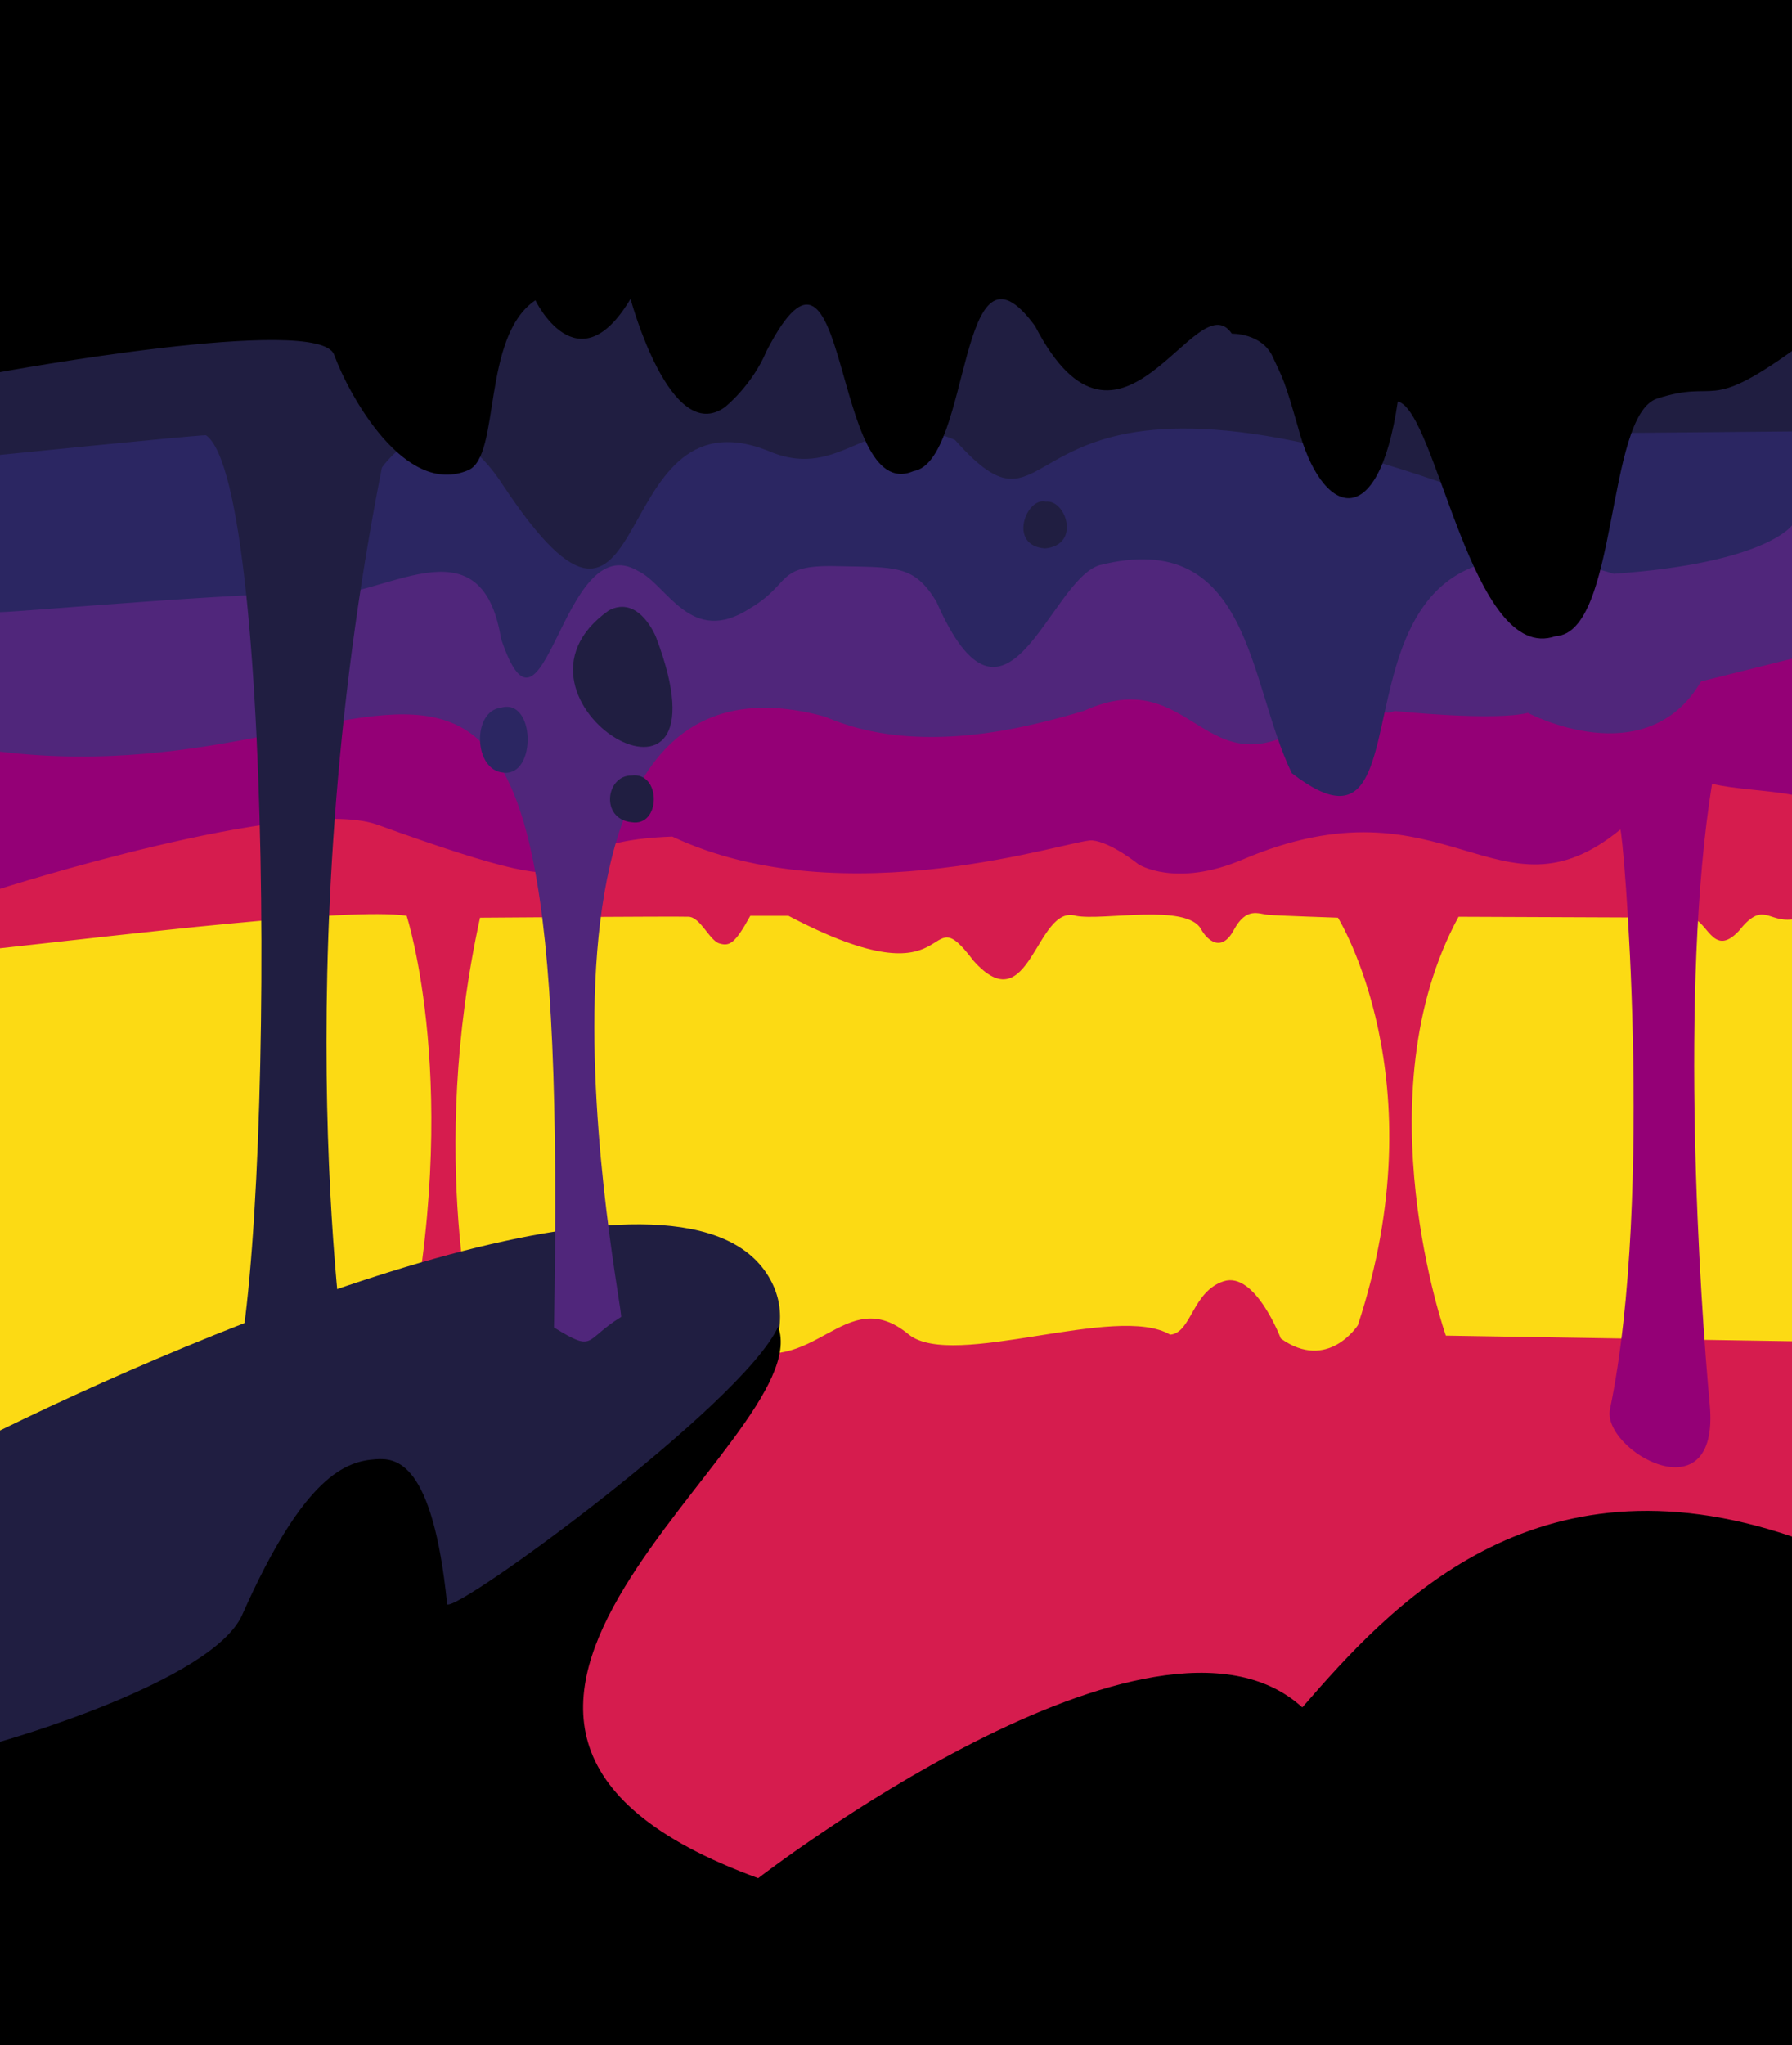 <svg id="Capa_1" data-name="Capa 1" xmlns="http://www.w3.org/2000/svg" viewBox="0 0 1918.24 2188.55"><defs><style>.cls-1{fill:#fcda14;}.cls-1,.cls-2,.cls-3,.cls-4,.cls-5,.cls-6,.cls-7{fill-rule:evenodd;}.cls-2{fill:#d61c4e;}.cls-3{fill:#201e41;}.cls-4{fill:#940076;}.cls-5{fill:#50267b;}.cls-6{fill:#2b2662;}</style></defs><title>fgd</title><polygon class="cls-1" points="0 673.64 1918.24 671.82 1919.99 1556.18 -0.01 1556.18 0 673.64"/><path class="cls-2" d="M0,1014.71c129.81-14.08,375-44.14,435.28-34.77,0,0,60.18,184.53-1,471.77,29.11,2.66,50-3.34,75.71-15.32,0,0-52.85-195,3.88-454.4,0,0,210.42-1.59,223.27-1s22.34,25.5,33,28.6,16.52.56,33-29.62H844c188.13,99.08,142.08-26.14,198,48,60.62,68.09,66.75-60.9,109.68-48,28.59,5.69,118.4-13.75,134,14.29,5.92,10.9,21.44,26.16,35,1s26.37-17.27,36.88-16.34S1432.2,982,1432.2,982s107.85,173.18,21.35,436c0,0-32,50.26-82.51,14.3,0,0-27.42-72.19-61.15-61.27s-34.34,55.27-57.27,57.18c-57.2-33.94-231.68,37.69-279.57,0-69.38-57.62-101.22,50.85-188.32,11.22-112.39,3.43-336.56,23.36-428.08,66.39L0,1718.24v232.11c626.9,106.4,1400.15,222.49,1918.25-106.45,0,.07,0-408.68,0-408.68l-370.54-6S1457.24,1172.09,1561.3,981l247.53,1c18.72.31,24.15,44.17,52.42,14.29,26-32.73,30.76-9.32,57-12.46V839.19s-38.46-9.53-99.51-10.85c-202.33-4.4-657.77-3.69-826.28,10.71-168.52-21.13-506.87-27.6-675.61-9.2,0,0-189.1,21.59-316.85,34.67Z"/><path class="cls-3" d="M0,1530.73c266.7-130.37,738.57-317,824.43-161.82,77.1,139.27-290.28,310.53-354.54,393.82,1.1-177.47-87.59-252.36-186,2.51C248.82,1840.37,0,1908,0,1908Z"/><path class="cls-4" d="M0,951.12S310.24,852,402.27,881.93c288.7,104.2,140.61,19.51,317.41,13.28,184.41,87,429.17,2.19,449.44,4.07s49.51,25.56,49.51,25.56,39.61,25.52,111.63-5.11c218-92.71,273.19,75.21,404.14-32,2.87-3.07,36.72,390.31-11,620.22-9.14,44,118.15,117,106.78-5.11-10.09-108.41-33-444.64,2.5-664.2,22.49,5.81,59.93,6.93,85.56,11.85,0,0,0-181.23,0-181.23S550.2,641.36,0,716.47Z"/><path class="cls-5" d="M1918.25,552.55,0,593.19V804.37c448.15,54.14,611.27-352.8,593,616.16,44.55,27.35,31.65,13.38,71.81-11.25,5,.81-151.21-744.14,218.4-642.31,99,43.1,215.86,11.81,276.66-6.11,118.24-53.49,127.27,89.44,242.68,12.27,68.08-47.54,66.49-1.27,90.27-12.27,0,0,106.32,11.12,142.7,2,0,0,126.3,67.12,185.4-33.69l97.31-24.3"/><path class="cls-6" d="M536.22,757.37c-31.06,3.31-29.54,67.31,2.92,69.44C574.77,830.7,572.92,746.36,536.22,757.37Z"/><path class="cls-6" d="M0,655.06c18.09.12,322.43-26.88,337.33-17.62,70.64,5.6,177.47-85.55,199,45.95,46.73,139.94,64.6-120.8,146.58-72.49,31.74,14.94,56.37,81.73,120.37,39.81,44.49-26.38,26.64-46.38,91.25-44.93s83.46-1.87,107.75,37.78c74.82,171,120.37-22.08,174.72-38.81,162.57-40.8,159,126.8,205.79,222.63,171.63,132.21-1.16-321.51,344.6-213.41,163.36-11.35,190.88-51.84,190.88-51.84v-154L0,439.8Z"/><path class="cls-3" d="M1119.62,536.8c21.28-2.63,37.79,46.5-1,50C1078.41,584.06,1098.54,531.33,1119.62,536.8Z"/><path class="cls-3" d="M651.73,653.21c-135.45,95.52,138.09,259.34,50.49,28.59C702.21,681.81,684.21,636.13,651.73,653.21Z"/><path class="cls-3" d="M676,829.87c-27.64-.22-33.55,46.67,0,50C707.7,885.12,708,825.65,676,829.87Z"/><path class="cls-3" d="M-1.56,486.92s201.65-20.38,222-21.2C297,518.44,293.33,1392.91,244.71,1495l126.22-28.59s-67.94-431.36,37.86-966c0,0,59.78-89.35,130.07,19.4,163.69,246.21,107.3-106,282.48-37.78,82,36.07,109.11-50.39,200.94-11.24,120.93,135.78,42.83-119,519.33,45,0,0,155.31-52.1,155.31-52.1l221.32-2V287.09L0,235.72Z"/><path class="cls-7" d="M-1,398.39s342.4-62.94,358.62-18.84S433.55,532,501.27,503.11c35-14.93,13.79-142.71,71.83-181.77,0,0,45.14,93.75,101.87-1.52,0,0,42.31,157.73,101,115.89,0,0,29-22.93,44.66-60.24,89.3-173.15,68.15,166.58,157.26,128.66,62.5-10.61,46.89-268.78,130.08-155.22,91.3,176.12,172.65-48.4,210.63,8.16,0,0,31.89-.84,43.68,24.52s12.4,24.33,27.18,75.57c24.55,94.19,85.64,117.38,106.78-27.57,41.78,9.81,79,282.6,168.9,251.19,67.54-3.54,53.32-236.07,108.73-254.26,66.06-21.33,51.48,15.51,144.36-50.85,0,0,0-375.67,0-375.67H0Z"/><path class="cls-7" d="M0,1863.83S227.48,1799.76,259.29,1728c66.48-150,111.44-164.2,142.69-166.45,21.77-1.57,61.12,1.27,76.69,155.21,10.72,8.69,316.56-214.18,354.31-297.15,44.82,122.26-475.87,424.55-21.35,590.21,0,0,423.25-327.8,582.42-182.77,93.92-108.14,246.44-276.86,524.18-182.79l0,544.27H0Z"/></svg>